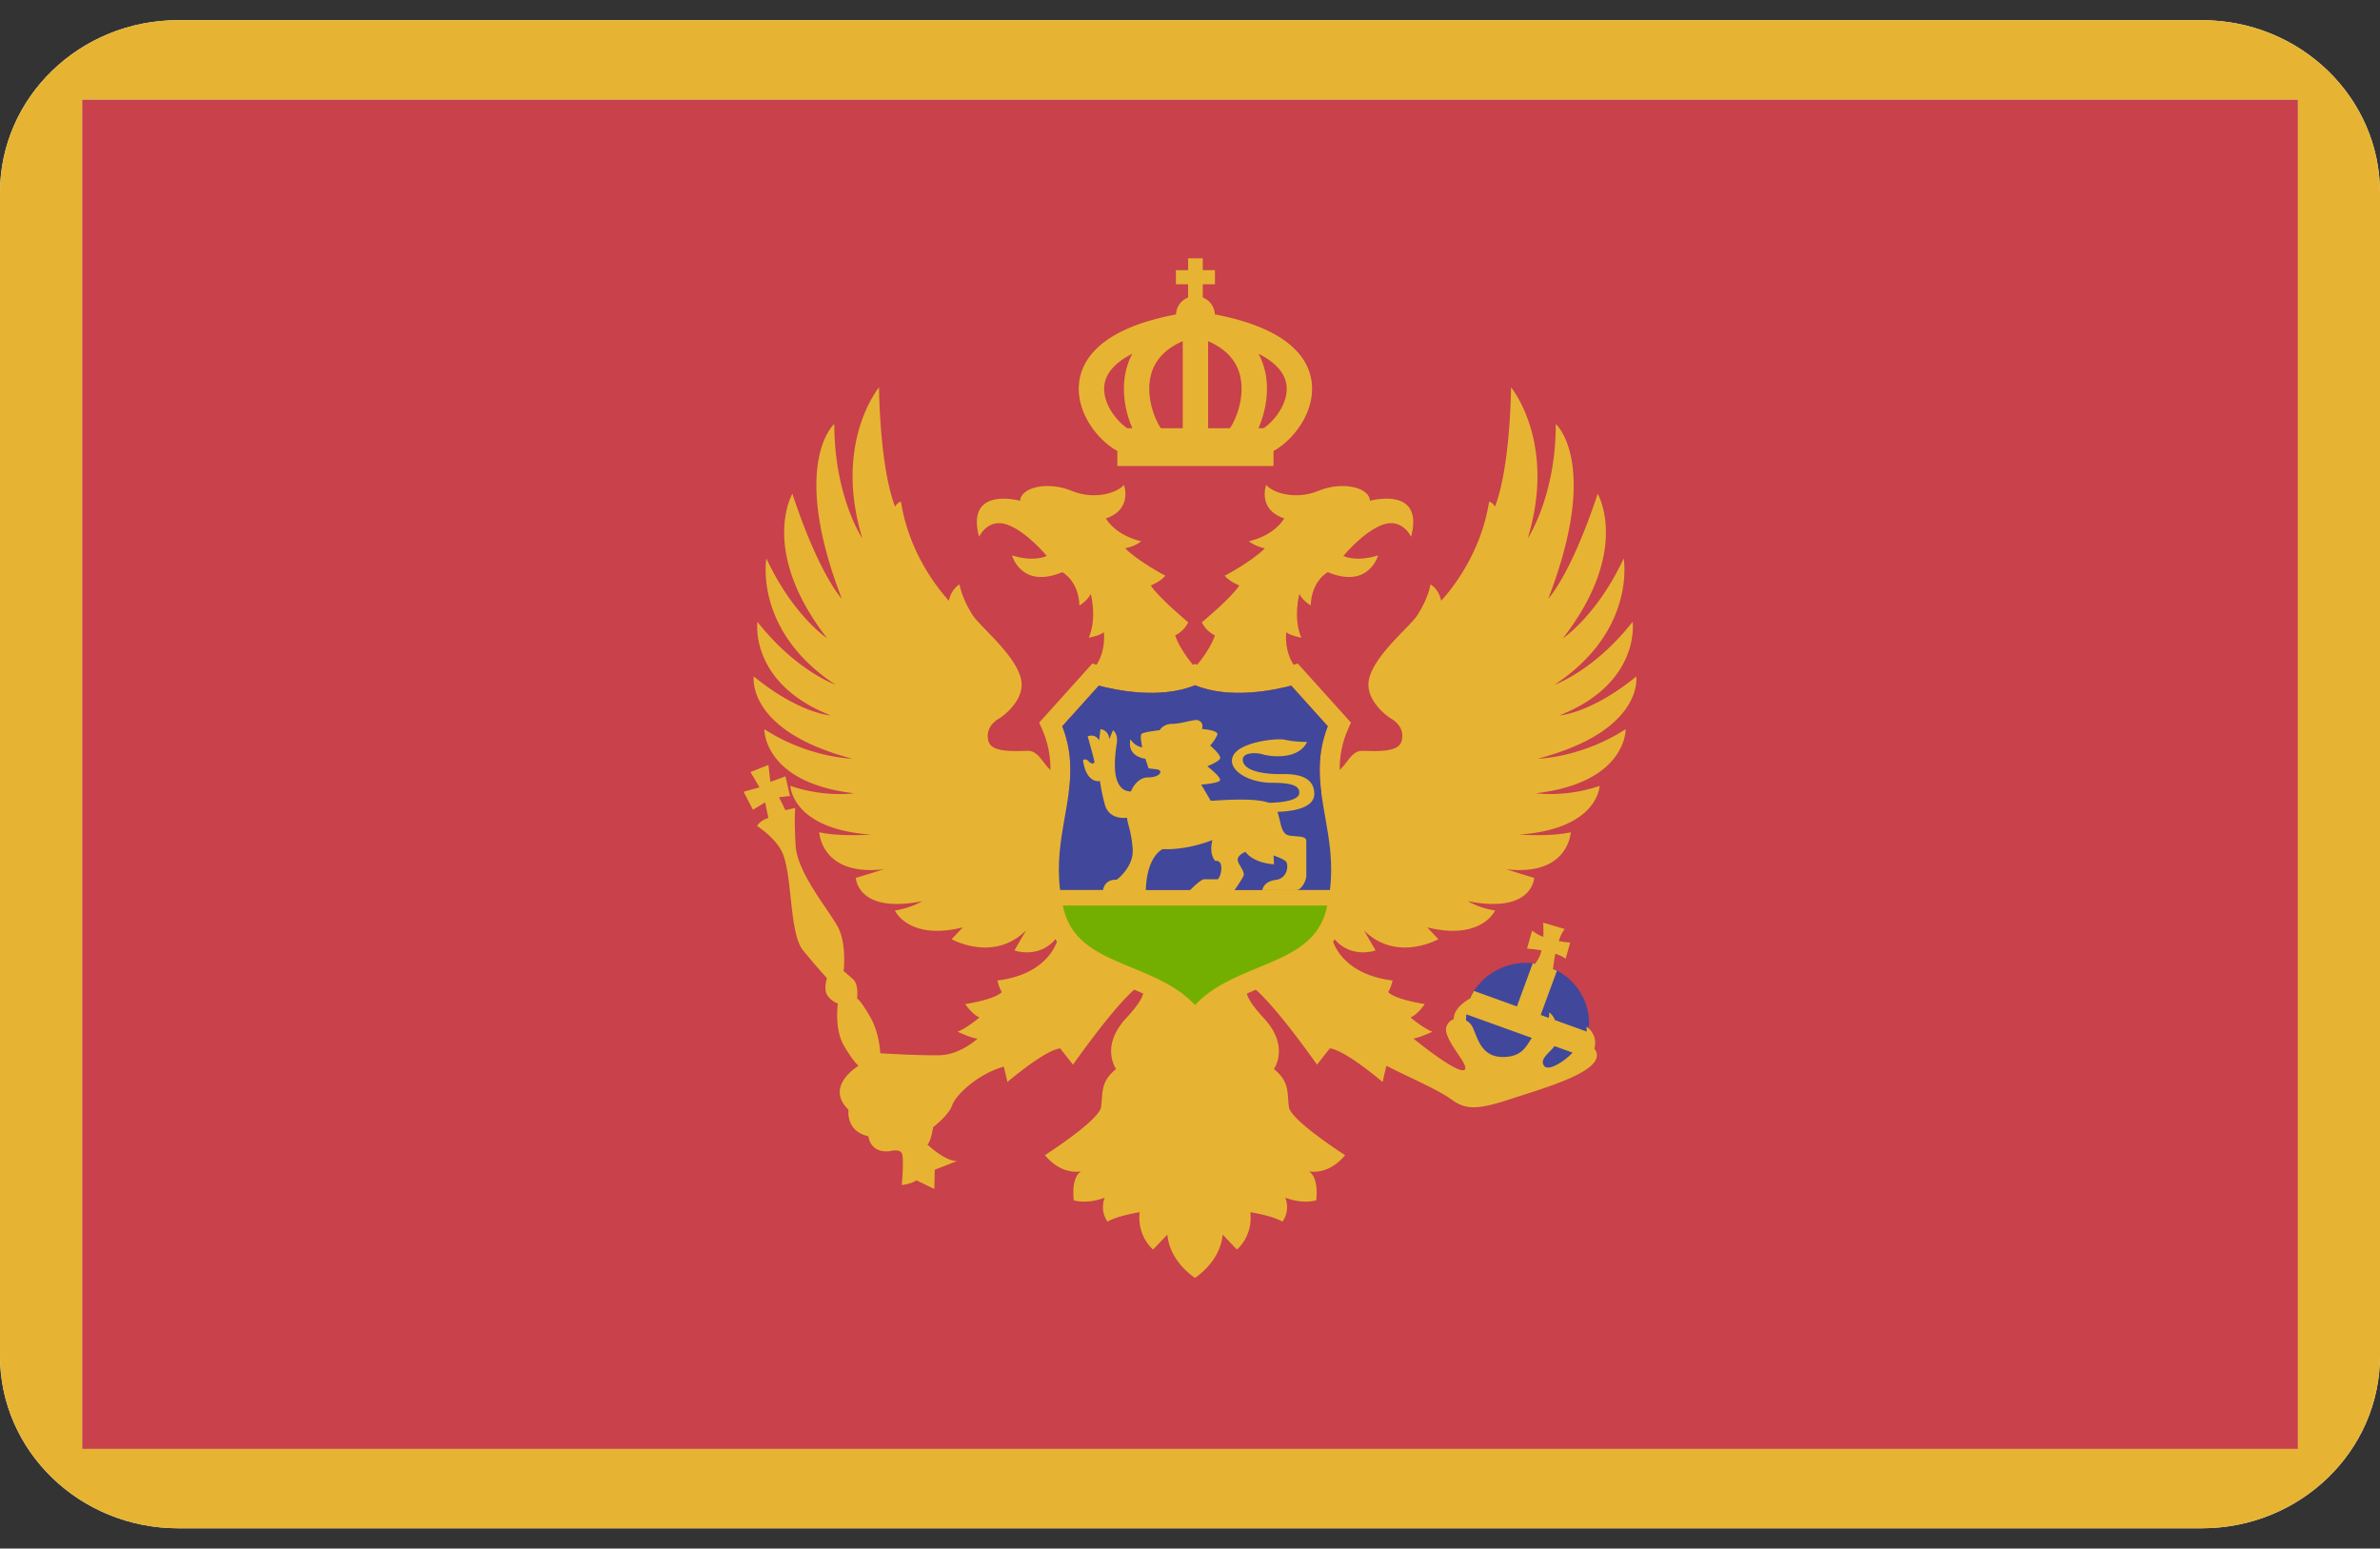 <svg xmlns="http://www.w3.org/2000/svg" width="83" height="54" fill="none"><rect width="100%" height="100%" fill="#333333" stroke="none"/><g clip-path="url(#a)"><path fill="#F5F5F5" d="M80.141 3.47H2.865v47.056h77.276V3.471Z"/><path fill="#F5F5F5" d="M76.784.703H6.216C2.783.703 0 3.395 0 6.715v40.568c0 3.32 2.783 6.011 6.216 6.011h70.568c3.433 0 6.216-2.691 6.216-6.011V6.715c0-3.32-2.783-6.012-6.216-6.012Zm3.354 49.823H2.862V3.471h77.276v47.055Z"/><path fill="#F5F5F5" d="M53.238 37.784c1.203 0 2.178-.943 2.178-2.106 0-1.163-.975-2.106-2.178-2.106-1.203 0-2.178.943-2.178 2.106 0 1.163.975 2.106 2.178 2.106Z"/><path fill="#F5F5F5" d="M57.064 23.585c-1.603 1.303-2.68 1.358-2.68 1.358 2.85-1.124 2.552-3.264 2.552-3.264-1.347 1.715-2.723 2.195-2.723 2.195 2.865-1.88 2.411-4.403 2.411-4.403-.936 2.002-2.12 2.784-2.12 2.784 2.383-3.066 1.213-5.04 1.213-5.04-.936 2.838-1.724 3.662-1.724 3.662 1.83-4.733.263-6.097.263-6.097 0 2.537-.979 3.991-.979 3.991 1.021-3.347-.581-5.267-.581-5.267s-.015 2.729-.559 4.158c-.13-.192-.207-.166-.207-.166-.276 1.752-1.25 2.986-1.67 3.45-.094-.437-.375-.57-.375-.57s-.05.428-.448 1.06c-.261.415-1.492 1.381-1.691 2.232-.16.682.539 1.248.766 1.385.227.137.468.384.368.782-.099.398-.837.356-1.361.343-.525-.014-.596.823-1.177.795l-.099.624-.228.048s-2.383 4.592-2.585 6.155l-1.755.224-1.754-.224c-.203-1.563-2.586-6.155-2.586-6.155l-.227-.048-.1-.624c-.58.028-.651-.809-1.176-.795-.525.013-1.263.055-1.362-.343-.1-.398.142-.645.369-.782s.925-.704.766-1.385c-.199-.85-1.43-1.817-1.691-2.231-.398-.632-.449-1.061-.449-1.061s-.28.133-.374.57c-.42-.464-1.394-1.698-1.67-3.45 0 0-.077-.026-.208.166-.543-1.43-.558-4.158-.558-4.158s-1.603 1.92-.582 5.267c0 0-.978-1.454-.978-3.991 0 0-1.567 1.364.262 6.097 0 0-.787-.823-1.723-3.663 0 0-1.17 1.975 1.212 5.04 0 0-1.184-.78-2.12-2.783 0 0-.453 2.523 2.411 4.402 0 0-1.375-.48-2.723-2.194 0 0-.298 2.14 2.553 3.264 0 0-1.078-.055-2.68-1.358 0 0-.284 1.893 3.432 2.867 0 0-1.518-.027-3.064-1.029 0 0-.042 1.866 3.135 2.236 0 0-1.05.151-2.227-.26 0 0 .043 1.508 2.808 1.7 0 0-1.092.083-1.801-.082 0 0 .07 1.55 2.255 1.29 0 0-.738.233-.979.301 0 0 .043 1.265 2.32.813 0 0-.405.243-.958.326 0 0 .468 1.056 2.368.59l-.39.41s1.468.824 2.596-.308l-.405.7s.958.35 1.553-.556c0 0-.163 1.358-2.148 1.605 0 0 .07.288.156.398 0 0-.128.233-1.277.425 0 0 .241.357.497.467 0 0-.497.411-.766.493 0 0 .425.206.695.247 0 0-.596.563-1.334.576-.737.014-2.056-.069-2.056-.069s-.014-.685-.354-1.275c-.34-.59-.454-.635-.454-.635s.074-.473-.138-.668c-.213-.196-.33-.288-.33-.288s.113-.947-.199-1.536c-.312-.59-1.418-1.88-1.475-2.84-.056-.96-.014-1.316-.014-1.316l-.34.082-.227-.453.383-.041-.156-.686-.525.192-.071-.59-.624.248.312.534-.553.151.326.631.425-.26.114.548s-.255.055-.397.274c0 0 .702.45.908.988.326.85.226 2.77.694 3.347.468.576.837.974.837.974s-.13.39.018.606a.737.737 0 0 0 .362.278s-.128.875.202 1.45c.33.577.52.721.52.721s-1.201.71-.35 1.533c0 0-.114.747.695.926 0 0 .042.59.737.521 0 0 .34-.096.426.069.085.164 0 1.11 0 1.11s.312-.027.51-.164l.625.302.014-.672.78-.302s-.34.055-1.036-.576c0 0 .114-.069.199-.604 0 0 .553-.425.667-.768.113-.342.893-1.097 1.8-1.344l.125.535s1.298-1.11 1.84-1.172l.447.569s1.673-2.4 2.41-2.826c-.056.192.355.22-.56 1.207-.914.988-.347 1.77-.347 1.77-.567.452-.454.864-.525 1.33-.07.466-1.957 1.673-1.957 1.673.595.727 1.262.563 1.262.563-.369.233-.255 1.015-.255 1.015.539.137 1.078-.096 1.078-.096-.185.494.099.836.099.836.34-.205 1.12-.329 1.12-.329-.099.85.469 1.303.469 1.303l.496-.521c.085.96.964 1.509.964 1.509s.88-.549.965-1.51l.496.522s.568-.453.468-1.303c0 0 .78.124 1.12.33 0 0 .285-.343.1-.837 0 0 .54.233 1.078.096 0 0 .113-.782-.255-1.015 0 0 .666.164 1.262-.563 0 0-1.886-1.207-1.957-1.673-.071-.466.042-.878-.525-1.33 0 0 .567-.782-.348-1.77-.915-.988-.503-1.015-.56-1.207.737.425 2.411 2.826 2.411 2.826l.447-.57c.542.062 1.84 1.173 1.84 1.173l.124-.535.023-.025c.677.353 1.795.83 2.246 1.163.483.357.88.385 2.043 0 1.163-.384 3.326-.974 3.006-1.673-.017-.038-.037-.064-.056-.093.05-.18.072-.496-.27-.771 0 0 .004.077.001.175l-1.108-.4a.592.592 0 0 0-.197-.269s.001.083-.014.194l-.285-.103.568-1.544c-.043-.023-.091-.036-.136-.057.012-.14.039-.333.081-.535.139.047.266.105.357.177l.16-.565s-.172-.011-.399-.052a1.4 1.4 0 0 1 .206-.423l-.751-.22s.02.221.006.496a1.437 1.437 0 0 1-.391-.22l-.176.628c.06.003.265.02.503.062a1.073 1.073 0 0 1-.227.47c-.027-.004-.051-.013-.079-.016l-.55 1.5-1.495-.539a2.004 2.004 0 0 0-.16.312c.008-.016.015-.04.023-.05 0 0-.578.292-.57.722a.418.418 0 0 0-.252.25c-.17.432.872 1.4.616 1.523-.25.12-1.56-.922-1.77-1.097.27-.05.664-.24.664-.24-.27-.083-.766-.494-.766-.494.256-.11.497-.467.497-.467-1.149-.192-1.277-.425-1.277-.425.085-.11.156-.398.156-.398-1.985-.247-2.148-1.605-2.148-1.605.595.906 1.553.556 1.553.556l-.405-.7c1.128 1.132 2.596.31 2.596.31l-.39-.413c1.9.467 2.368-.59 2.368-.59a2.862 2.862 0 0 1-.957-.325c2.276.453 2.319-.813 2.319-.813-.242-.069-.98-.301-.98-.301 2.185.26 2.256-1.29 2.256-1.29-.71.165-1.801.082-1.801.082 2.765-.192 2.808-1.7 2.808-1.7-1.177.411-2.227.26-2.227.26 3.177-.37 3.135-2.235 3.135-2.235-1.546 1-3.064 1.028-3.064 1.028 3.718-.974 3.434-2.867 3.434-2.867Zm-3.223 13.57c-.152-.239.21-.452.372-.678l.629.226c-.214.247-.845.697-1.001.451Zm-.42-.964c-.204.306-.346.649-.974.665-.787.02-.914-.659-1.084-1.029a.552.552 0 0 0-.234-.245c0-.067.003-.14.01-.213l2.282.822Z"/><path fill="#F5F5F5" d="M41.44 21.702s-1.01-.833-1.308-1.286c0 0 .34-.134.51-.34 0 0-.915-.473-1.404-.956 0 0 .32-.051.564-.247 0 0-.822-.143-1.238-.794.95-.314.632-1.17.632-1.17-.192.246-.979.555-1.83.205-.85-.35-1.787-.103-1.787.35 0 0-1.915-.535-1.436 1.255 0 0 .309-.669.99-.422.68.247 1.372 1.09 1.372 1.09s-.426.227-1.213-.02c0 0 .32 1.183 1.755.586 0 0 .568.295.596 1.16 0 0 .24-.124.397-.398 0 0 .227.836-.07 1.522 0 0 .396-.068.524-.192 0 0 .114.727-.383 1.317 0 0 2.18 1.005 3.564-.096 0 0-.521-.576-.692-1.111 0 0 .287-.114.457-.453ZM47.773 17.464c0-.453-.937-.7-1.787-.35-.851.35-1.639.041-1.83-.206 0 0-.318.857.632 1.17-.417.652-1.238.795-1.238.795.245.196.564.247.564.247-.49.483-1.404.957-1.404.957.17.205.51.34.51.34-.298.452-1.308 1.285-1.308 1.285.17.34.457.453.457.453-.17.534-.691 1.11-.691 1.11 1.383 1.101 3.563.096 3.563.096-.496-.59-.383-1.316-.383-1.316.128.123.525.192.525.192-.298-.686-.07-1.523-.07-1.523.155.275.397.398.397.398.028-.864.595-1.159.595-1.159 1.436.597 1.755-.586 1.755-.586-.787.247-1.212.02-1.212.02s.691-.843 1.372-1.09c.68-.247.99.421.99.421.477-1.79-1.437-1.254-1.437-1.254Z"/><path fill="#F5F5F5" d="M46.905 28.39c-.187-1.052-.348-1.96.121-3l.088-.195-1.858-2.062-.22.07c-.018.007-1.96.62-3.204.018l-.155-.075-.155.075c-1.24.6-3.186-.011-3.206-.018l-.22-.07-1.856 2.062.087.195c.47 1.04.308 1.948.122 3-.176.992-.376 2.117-.025 3.49.381 1.49 1.665 2.019 2.797 2.487.872.36 1.696.7 2.162 1.414l.294.45.293-.45c.466-.714 1.29-1.054 2.163-1.414 1.132-.468 2.415-.997 2.796-2.487.351-1.372.151-2.498-.024-3.49Zm-9.858-3.07 1.275-1.415c.578.154 2.138.486 3.355-.014 1.216.5 2.776.167 3.354.014l1.275 1.415c-.448 1.14-.272 2.134-.085 3.183.139.786.277 1.595.161 2.527h-9.41c-.117-.932.022-1.741.16-2.527.187-1.049.363-2.043-.085-3.183Zm6.813 8.43c-.789.325-1.6.66-2.183 1.296-.584-.636-1.395-.97-2.184-1.297-1.107-.457-2.062-.856-2.377-1.978h9.12c-.314 1.122-1.269 1.521-2.376 1.978Z"/><path fill="#F5F5F5" d="m37.045 25.322 1.275-1.416c.578.154 2.138.486 3.355-.013 1.216.5 2.777.167 3.354.013l1.275 1.416c-.448 1.14-.272 2.134-.086 3.182.14.786.278 1.595.162 2.528h-9.41c-.117-.933.022-1.742.16-2.528.187-1.048.363-2.043-.085-3.182ZM37.066 31.576c.011.048.018.095.03.143.299 1.166 1.27 1.567 2.396 2.031.789.326 1.6.66 2.184 1.297.583-.636 1.395-.971 2.183-1.297 1.126-.465 2.098-.866 2.396-2.03.012-.05.02-.096.03-.144h-9.219Z"/><path fill="#F5F5F5" d="M45.842 27.688c0-.607-.597-.703-1.139-.692-.542.01-1.335-.086-1.355-.493-.013-.255.428-.278.715-.19.167.053 1.204.232 1.53-.44 0 0-.38.012-.78-.075-.309-.066-1.574.086-1.802.558-.227.472.507.943 1.353.943s.962.163.955.363c-.009.262-.68.336-1.065.332-.607-.212-2.023-.046-2.03-.072-.007-.031-.326-.56-.326-.56s.58-.04.653-.142c.074-.103-.44-.497-.44-.497s.432-.167.448-.285c.018-.13-.35-.439-.35-.439s.142-.135.25-.367c.076-.165-.532-.21-.532-.21.033-.125.02-.247-.141-.303-.125-.044-.586.125-.9.125-.314 0-.434.22-.434.22s-.553.064-.629.126c-.075.063.022.472.022.472-.282-.042-.412-.283-.412-.283-.14.619.52.682.52.682l.11.335.27.032c.271.031.141.283-.282.283-.423 0-.602.488-.602.488-.294.008-.457-.221-.523-.514-.072-.321-.03-.815.025-1.128.065-.38-.13-.49-.13-.49l-.131.316c-.009-.324-.303-.355-.303-.355l-.049.394c-.147-.26-.4-.142-.4-.142s.245.853.237.9c-.008.048-.09.087-.204-.031-.114-.119-.196-.04-.196-.04.123.853.596.728.596.728s.02.267.163.81c.153.578.78.47.78.47 0 .188.152.46.195 1.09.043.629-.553 1.07-.553 1.07-.542-.011-.488.503-.488.503h1.496c0-1.338.595-1.568.595-1.568.882.04 1.731-.316 1.731-.316-.13.514.098.727.098.727.36-.048.18.64.074.64h-.458c-.13 0-.506.394-.506.394h1.552s.236-.331.318-.497c.081-.166-.18-.395-.196-.569-.016-.173.27-.284.27-.284.302.41.995.434.995.434l-.016-.308s.36.119.441.222c.082.102.066.576-.367.631-.433.055-.466.355-.466.355h1.184c.196 0 .351-.355.351-.49v-1.2c0-.189-.163-.165-.547-.205-.348-.036-.315-.405-.459-.833.504-.016 1.284-.123 1.284-.625ZM45.745 13.338c-.097-.828-.78-1.883-3.379-2.377a.656.656 0 0 0-.421-.589v-.461h.425v-.494h-.425v-.411h-.51v.411h-.426v.494h.425v.462a.657.657 0 0 0-.421.588c-2.6.495-3.282 1.549-3.38 2.377-.12 1.032.644 2.011 1.334 2.386v.524h5.446v-.524c.689-.375 1.453-1.354 1.332-2.386Zm-2.85 1.593h-.763v-3.036c.628.274 1.017.695 1.13 1.273.141.72-.157 1.454-.368 1.763Zm-2.778-1.763c.113-.578.502-1 1.13-1.273v3.036h-.762c-.212-.309-.51-1.043-.368-1.763Zm-.63-.834a2.563 2.563 0 0 0-.246.708c-.123.674.018 1.36.251 1.89h-.178c-.382-.255-.873-.88-.8-1.498.05-.432.389-.802.973-1.1Zm4.578 2.597h-.179c.234-.529.375-1.214.252-1.889a2.569 2.569 0 0 0-.246-.708c.584.298.923.668.973 1.1.073.617-.418 1.243-.8 1.497Z"/><path fill="#C8414B" d="M80.141 3.473H2.865v47.055h77.276V3.473Z"/><path fill="#E6B432" d="M76.784.703H6.216C2.783.703 0 3.395 0 6.715v40.568c0 3.32 2.783 6.011 6.216 6.011h70.568c3.433 0 6.216-2.691 6.216-6.011V6.715c0-3.32-2.783-6.012-6.216-6.012Zm3.354 49.823H2.862V3.471h77.276v47.055Z"/><path fill="#41479B" d="M53.238 37.788c1.203 0 2.178-.943 2.178-2.106 0-1.163-.975-2.106-2.178-2.106-1.203 0-2.178.943-2.178 2.106 0 1.163.975 2.106 2.178 2.106Z"/><path fill="#E6B432" d="M57.064 23.59c-1.603 1.302-2.68 1.357-2.68 1.357 2.85-1.124 2.552-3.264 2.552-3.264-1.347 1.714-2.723 2.194-2.723 2.194 2.865-1.879 2.411-4.402 2.411-4.402-.936 2.002-2.12 2.784-2.12 2.784 2.383-3.066 1.213-5.04 1.213-5.04-.936 2.838-1.724 3.661-1.724 3.661 1.83-4.732.263-6.096.263-6.096 0 2.537-.979 3.99-.979 3.99 1.021-3.346-.581-5.266-.581-5.266s-.015 2.728-.559 4.158c-.13-.192-.207-.167-.207-.167-.276 1.753-1.25 2.987-1.67 3.451-.094-.437-.375-.57-.375-.57s-.05.428-.448 1.06c-.261.415-1.492 1.381-1.691 2.232-.16.681.539 1.248.766 1.385.227.137.468.384.368.782-.099.398-.837.356-1.361.343-.525-.014-.596.823-1.177.795l-.099.624-.228.048s-2.383 4.592-2.585 6.155l-1.755.223-1.754-.223c-.203-1.563-2.586-6.155-2.586-6.155l-.227-.048-.1-.624c-.58.028-.651-.81-1.176-.795-.525.013-1.263.055-1.362-.343-.1-.398.142-.645.369-.782s.925-.704.766-1.385c-.199-.85-1.43-1.817-1.691-2.231-.398-.633-.449-1.061-.449-1.061s-.28.133-.374.57c-.42-.465-1.394-1.698-1.67-3.45 0 0-.077-.026-.208.166-.543-1.43-.558-4.158-.558-4.158s-1.603 1.92-.582 5.267c0 0-.978-1.454-.978-3.991 0 0-1.567 1.364.262 6.096 0 0-.787-.822-1.723-3.662 0 0-1.17 1.975 1.212 5.04 0 0-1.184-.78-2.12-2.784 0 0-.453 2.524 2.411 4.403 0 0-1.375-.48-2.723-2.194 0 0-.298 2.14 2.553 3.264 0 0-1.078-.055-2.68-1.358 0 0-.284 1.893 3.432 2.867 0 0-1.518-.027-3.064-1.029 0 0-.042 1.866 3.135 2.236 0 0-1.05.151-2.227-.26 0 0 .043 1.508 2.808 1.7 0 0-1.092.083-1.801-.082 0 0 .07 1.55 2.255 1.29 0 0-.738.233-.979.301 0 0 .043 1.265 2.32.813 0 0-.405.243-.958.325 0 0 .468 1.057 2.368.59l-.39.412s1.468.823 2.596-.309l-.405.7s.958.35 1.553-.556c0 0-.163 1.358-2.148 1.605 0 0 .07.288.156.398 0 0-.128.233-1.277.425 0 0 .241.357.497.466 0 0-.497.412-.766.494 0 0 .425.206.695.247 0 0-.596.563-1.334.576-.737.014-2.056-.069-2.056-.069s-.014-.685-.354-1.275c-.34-.59-.454-.635-.454-.635s.074-.473-.138-.668c-.213-.196-.33-.288-.33-.288s.113-.947-.199-1.536c-.312-.59-1.418-1.88-1.475-2.84-.056-.96-.014-1.316-.014-1.316l-.34.082-.227-.453.383-.041-.156-.686-.525.192-.071-.59-.624.247.312.535-.553.151.326.631.425-.26.114.548s-.255.055-.397.274c0 0 .702.45.908.988.326.85.226 2.77.694 3.347.468.576.837.973.837.973s-.13.392.018.607a.737.737 0 0 0 .362.278s-.128.875.202 1.45c.33.577.52.721.52.721s-1.201.71-.35 1.533c0 0-.114.747.695.926 0 0 .042.59.737.521 0 0 .34-.096.426.069.085.164 0 1.11 0 1.11s.312-.027.51-.164l.625.302.014-.672.78-.302s-.34.055-1.036-.576c0 0 .114-.069.199-.604 0 0 .553-.425.667-.768.113-.343.893-1.097 1.8-1.344l.125.535s1.298-1.11 1.84-1.173l.447.57s1.673-2.4 2.41-2.826c-.056.192.355.22-.56 1.207-.914.988-.347 1.77-.347 1.77-.567.452-.454.863-.525 1.33-.07.466-1.957 1.673-1.957 1.673.595.727 1.262.563 1.262.563-.369.233-.255 1.015-.255 1.015.539.137 1.078-.096 1.078-.096-.185.493.099.836.099.836.34-.205 1.12-.329 1.12-.329-.099.85.469 1.303.469 1.303l.496-.521c.085.96.964 1.509.964 1.509s.88-.55.965-1.51l.496.522s.568-.453.468-1.303c0 0 .78.124 1.12.33 0 0 .285-.344.1-.837 0 0 .54.233 1.078.096 0 0 .113-.782-.255-1.015 0 0 .666.164 1.262-.563 0 0-1.886-1.207-1.957-1.673-.071-.467.042-.878-.525-1.33 0 0 .567-.783-.348-1.77-.915-.988-.503-1.015-.56-1.207.737.425 2.411 2.825 2.411 2.825l.447-.569c.542.062 1.84 1.173 1.84 1.173l.124-.535.023-.025c.677.353 1.795.83 2.246 1.163.483.357.88.384 2.043 0 1.163-.384 3.326-.974 3.006-1.673-.017-.038-.037-.064-.056-.093.05-.181.072-.496-.27-.771 0 0 .004.076.001.175l-1.108-.4a.592.592 0 0 0-.197-.269s.001.082-.014.193l-.285-.102.568-1.544c-.043-.023-.091-.037-.136-.057.012-.14.039-.333.081-.535.139.047.266.105.357.177l.16-.565s-.172-.011-.399-.052a1.4 1.4 0 0 1 .206-.423l-.751-.22s.02.22.006.496a1.437 1.437 0 0 1-.391-.22l-.176.628c.06.003.265.02.503.062a1.073 1.073 0 0 1-.227.47c-.027-.004-.051-.013-.079-.016l-.55 1.5-1.495-.539a2.004 2.004 0 0 0-.16.312c.008-.016.015-.04.023-.05 0 0-.578.292-.57.722a.418.418 0 0 0-.252.25c-.17.432.872 1.4.616 1.523-.25.12-1.56-.922-1.77-1.097.27-.051.664-.24.664-.24-.27-.083-.766-.494-.766-.494.256-.11.497-.467.497-.467-1.149-.192-1.277-.425-1.277-.425.085-.11.156-.398.156-.398-1.985-.247-2.148-1.605-2.148-1.605.595.906 1.553.556 1.553.556l-.405-.7c1.128 1.132 2.596.309 2.596.309l-.39-.412c1.9.467 2.368-.59 2.368-.59-.553-.082-.957-.325-.957-.325 2.276.453 2.319-.813 2.319-.813-.242-.068-.98-.301-.98-.301 2.185.26 2.256-1.29 2.256-1.29-.71.165-1.801.082-1.801.082 2.765-.192 2.808-1.7 2.808-1.7-1.177.411-2.227.26-2.227.26 3.177-.37 3.135-2.236 3.135-2.236-1.546 1.002-3.064 1.03-3.064 1.03 3.718-.975 3.434-2.868 3.434-2.868ZM53.84 37.157c-.152-.238.21-.45.372-.677l.629.226c-.214.246-.845.696-1.001.451Zm-.42-.963c-.204.306-.346.649-.974.665-.787.02-.914-.659-1.084-1.029a.552.552 0 0 0-.234-.245c0-.067.003-.14.01-.213l2.282.822Z"/><path fill="#E6B432" d="M41.44 21.702s-1.01-.833-1.308-1.286c0 0 .34-.134.51-.34 0 0-.915-.473-1.404-.956 0 0 .32-.051.564-.247 0 0-.822-.143-1.238-.794.95-.314.632-1.17.632-1.17-.192.246-.979.555-1.83.205-.85-.35-1.787-.103-1.787.35 0 0-1.915-.535-1.436 1.255 0 0 .309-.669.99-.422.68.247 1.372 1.09 1.372 1.09s-.426.227-1.213-.02c0 0 .32 1.183 1.755.586 0 0 .568.295.596 1.16 0 0 .24-.124.397-.398 0 0 .227.836-.07 1.522 0 0 .396-.068.524-.192 0 0 .114.727-.383 1.317 0 0 2.18 1.005 3.564-.096 0 0-.521-.576-.692-1.111 0 0 .287-.114.457-.453ZM47.773 17.464c0-.453-.937-.7-1.787-.35-.851.35-1.639.041-1.83-.206 0 0-.318.857.632 1.17-.417.652-1.238.795-1.238.795.245.196.564.247.564.247-.49.483-1.404.957-1.404.957.17.205.51.34.51.34-.298.452-1.308 1.285-1.308 1.285.17.34.457.453.457.453-.17.534-.691 1.11-.691 1.11 1.383 1.101 3.563.096 3.563.096-.496-.59-.383-1.316-.383-1.316.128.123.525.192.525.192-.298-.686-.07-1.523-.07-1.523.155.275.397.398.397.398.028-.864.595-1.159.595-1.159 1.436.597 1.755-.586 1.755-.586-.787.247-1.212.02-1.212.02s.691-.843 1.372-1.09c.68-.247.99.421.99.421.477-1.79-1.437-1.254-1.437-1.254Z"/><path fill="#E6B432" d="M46.905 28.393c-.187-1.051-.348-1.96.121-3l.088-.194-1.858-2.062-.22.07c-.018.007-1.96.62-3.204.018l-.155-.075-.155.076c-1.24.6-3.186-.012-3.206-.019l-.22-.07-1.856 2.062.087.194c.47 1.04.308 1.949.122 3-.176.993-.376 2.118-.025 3.49.381 1.49 1.665 2.02 2.797 2.488.872.36 1.696.7 2.162 1.414l.294.45.293-.45c.466-.714 1.29-1.054 2.163-1.414 1.132-.468 2.415-.998 2.796-2.487.351-1.373.151-2.498-.024-3.49Zm-9.858-3.069 1.275-1.415c.578.154 2.138.486 3.355-.014 1.216.5 2.776.167 3.354.014l1.275 1.415c-.448 1.14-.272 2.134-.085 3.183.139.786.277 1.595.161 2.527h-9.41c-.117-.932.022-1.741.16-2.527.187-1.049.363-2.043-.085-3.183Zm6.813 8.43c-.789.325-1.6.66-2.183 1.296-.584-.636-1.395-.971-2.184-1.297-1.107-.457-2.062-.856-2.377-1.978h9.12c-.314 1.122-1.269 1.521-2.376 1.978Z"/><path fill="#41479B" d="m37.045 25.326 1.275-1.416c.578.154 2.138.486 3.355-.014 1.216.5 2.777.168 3.354.014l1.275 1.416c-.448 1.14-.272 2.133-.086 3.182.14.786.278 1.595.162 2.527h-9.41c-.117-.932.022-1.741.16-2.527.187-1.048.363-2.043-.085-3.182Z"/><path fill="#73AF00" d="M37.066 31.578c.011.048.018.095.03.143.299 1.165 1.27 1.567 2.396 2.031.789.326 1.6.66 2.184 1.297.583-.636 1.395-.971 2.183-1.297 1.126-.465 2.098-.866 2.396-2.03.012-.05.02-.096.03-.144h-9.219Z"/><path fill="#E6B432" d="M45.834 27.686c0-.607-.597-.703-1.139-.692-.542.01-1.335-.086-1.355-.493-.013-.254.428-.278.716-.19.166.053 1.203.232 1.529-.44 0 0-.38.012-.78-.075-.308-.066-1.574.086-1.801.558-.228.472.506.943 1.352.943.846 0 .962.163.955.363-.009.262-.68.336-1.065.333-.607-.213-2.022-.047-2.03-.072-.007-.032-.326-.561-.326-.561s.58-.04.653-.142c.074-.103-.44-.497-.44-.497s.432-.166.449-.285c.017-.13-.35-.439-.35-.439s.141-.135.248-.367c.077-.165-.53-.21-.53-.21.032-.125.02-.247-.142-.304-.124-.043-.585.126-.9.126-.314 0-.434.22-.434.22s-.553.064-.629.126c-.075.063.022.472.022.472-.282-.042-.412-.283-.412-.283-.14.619.52.682.52.682l.11.335.27.032c.271.031.141.283-.282.283-.422 0-.602.488-.602.488-.294.008-.457-.221-.522-.513-.072-.322-.03-.816.024-1.13.065-.378-.13-.489-.13-.489l-.131.316a.349.349 0 0 0-.303-.355l-.048.394c-.148-.26-.4-.142-.4-.142s.245.853.236.9c-.008.048-.09.087-.204-.031-.114-.119-.195-.04-.195-.04.122.853.595.728.595.728s.02.267.164.81c.152.578.78.47.78.47 0 .188.151.46.194 1.09.044.629-.553 1.07-.553 1.07-.542-.011-.488.503-.488.503h1.497c0-1.338.594-1.568.594-1.568.882.04 1.731-.316 1.731-.316-.13.514.098.727.098.727.36-.047.18.64.074.64h-.457c-.13 0-.507.394-.507.394h1.552s.236-.331.318-.497c.082-.166-.18-.395-.196-.569-.016-.173.27-.284.27-.284.302.41.996.434.996.434l-.017-.308s.36.119.441.221c.082.103.066.577-.367.632-.433.055-.465.355-.465.355h1.184c.195 0 .35-.355.35-.49v-1.2c0-.189-.163-.165-.546-.205-.349-.036-.316-.404-.46-.833.505-.016 1.284-.123 1.284-.625ZM45.745 13.34c-.097-.828-.78-1.883-3.379-2.377a.656.656 0 0 0-.421-.589v-.461h.425v-.494h-.425v-.411h-.51v.411h-.426v.494h.425v.461a.657.657 0 0 0-.421.59c-2.6.494-3.282 1.548-3.38 2.376-.12 1.032.644 2.011 1.334 2.386v.524h5.446v-.524c.689-.375 1.453-1.354 1.332-2.386Zm-2.85 1.593h-.763v-3.036c.628.274 1.017.695 1.13 1.273.141.72-.157 1.454-.368 1.763Zm-2.778-1.763c.113-.578.502-1 1.13-1.274v3.037h-.762c-.212-.309-.51-1.043-.368-1.763Zm-.63-.834a2.562 2.562 0 0 0-.246.708c-.123.674.018 1.36.251 1.89h-.178c-.382-.255-.873-.88-.8-1.498.05-.432.389-.802.973-1.1Zm4.578 2.597h-.179c.234-.529.375-1.214.252-1.889a2.568 2.568 0 0 0-.246-.708c.584.298.923.668.973 1.1.073.617-.418 1.243-.8 1.497Z"/></g><defs><clipPath id="a"><path fill="#fff" d="M0 0h83v54H0z"/></clipPath></defs></svg>